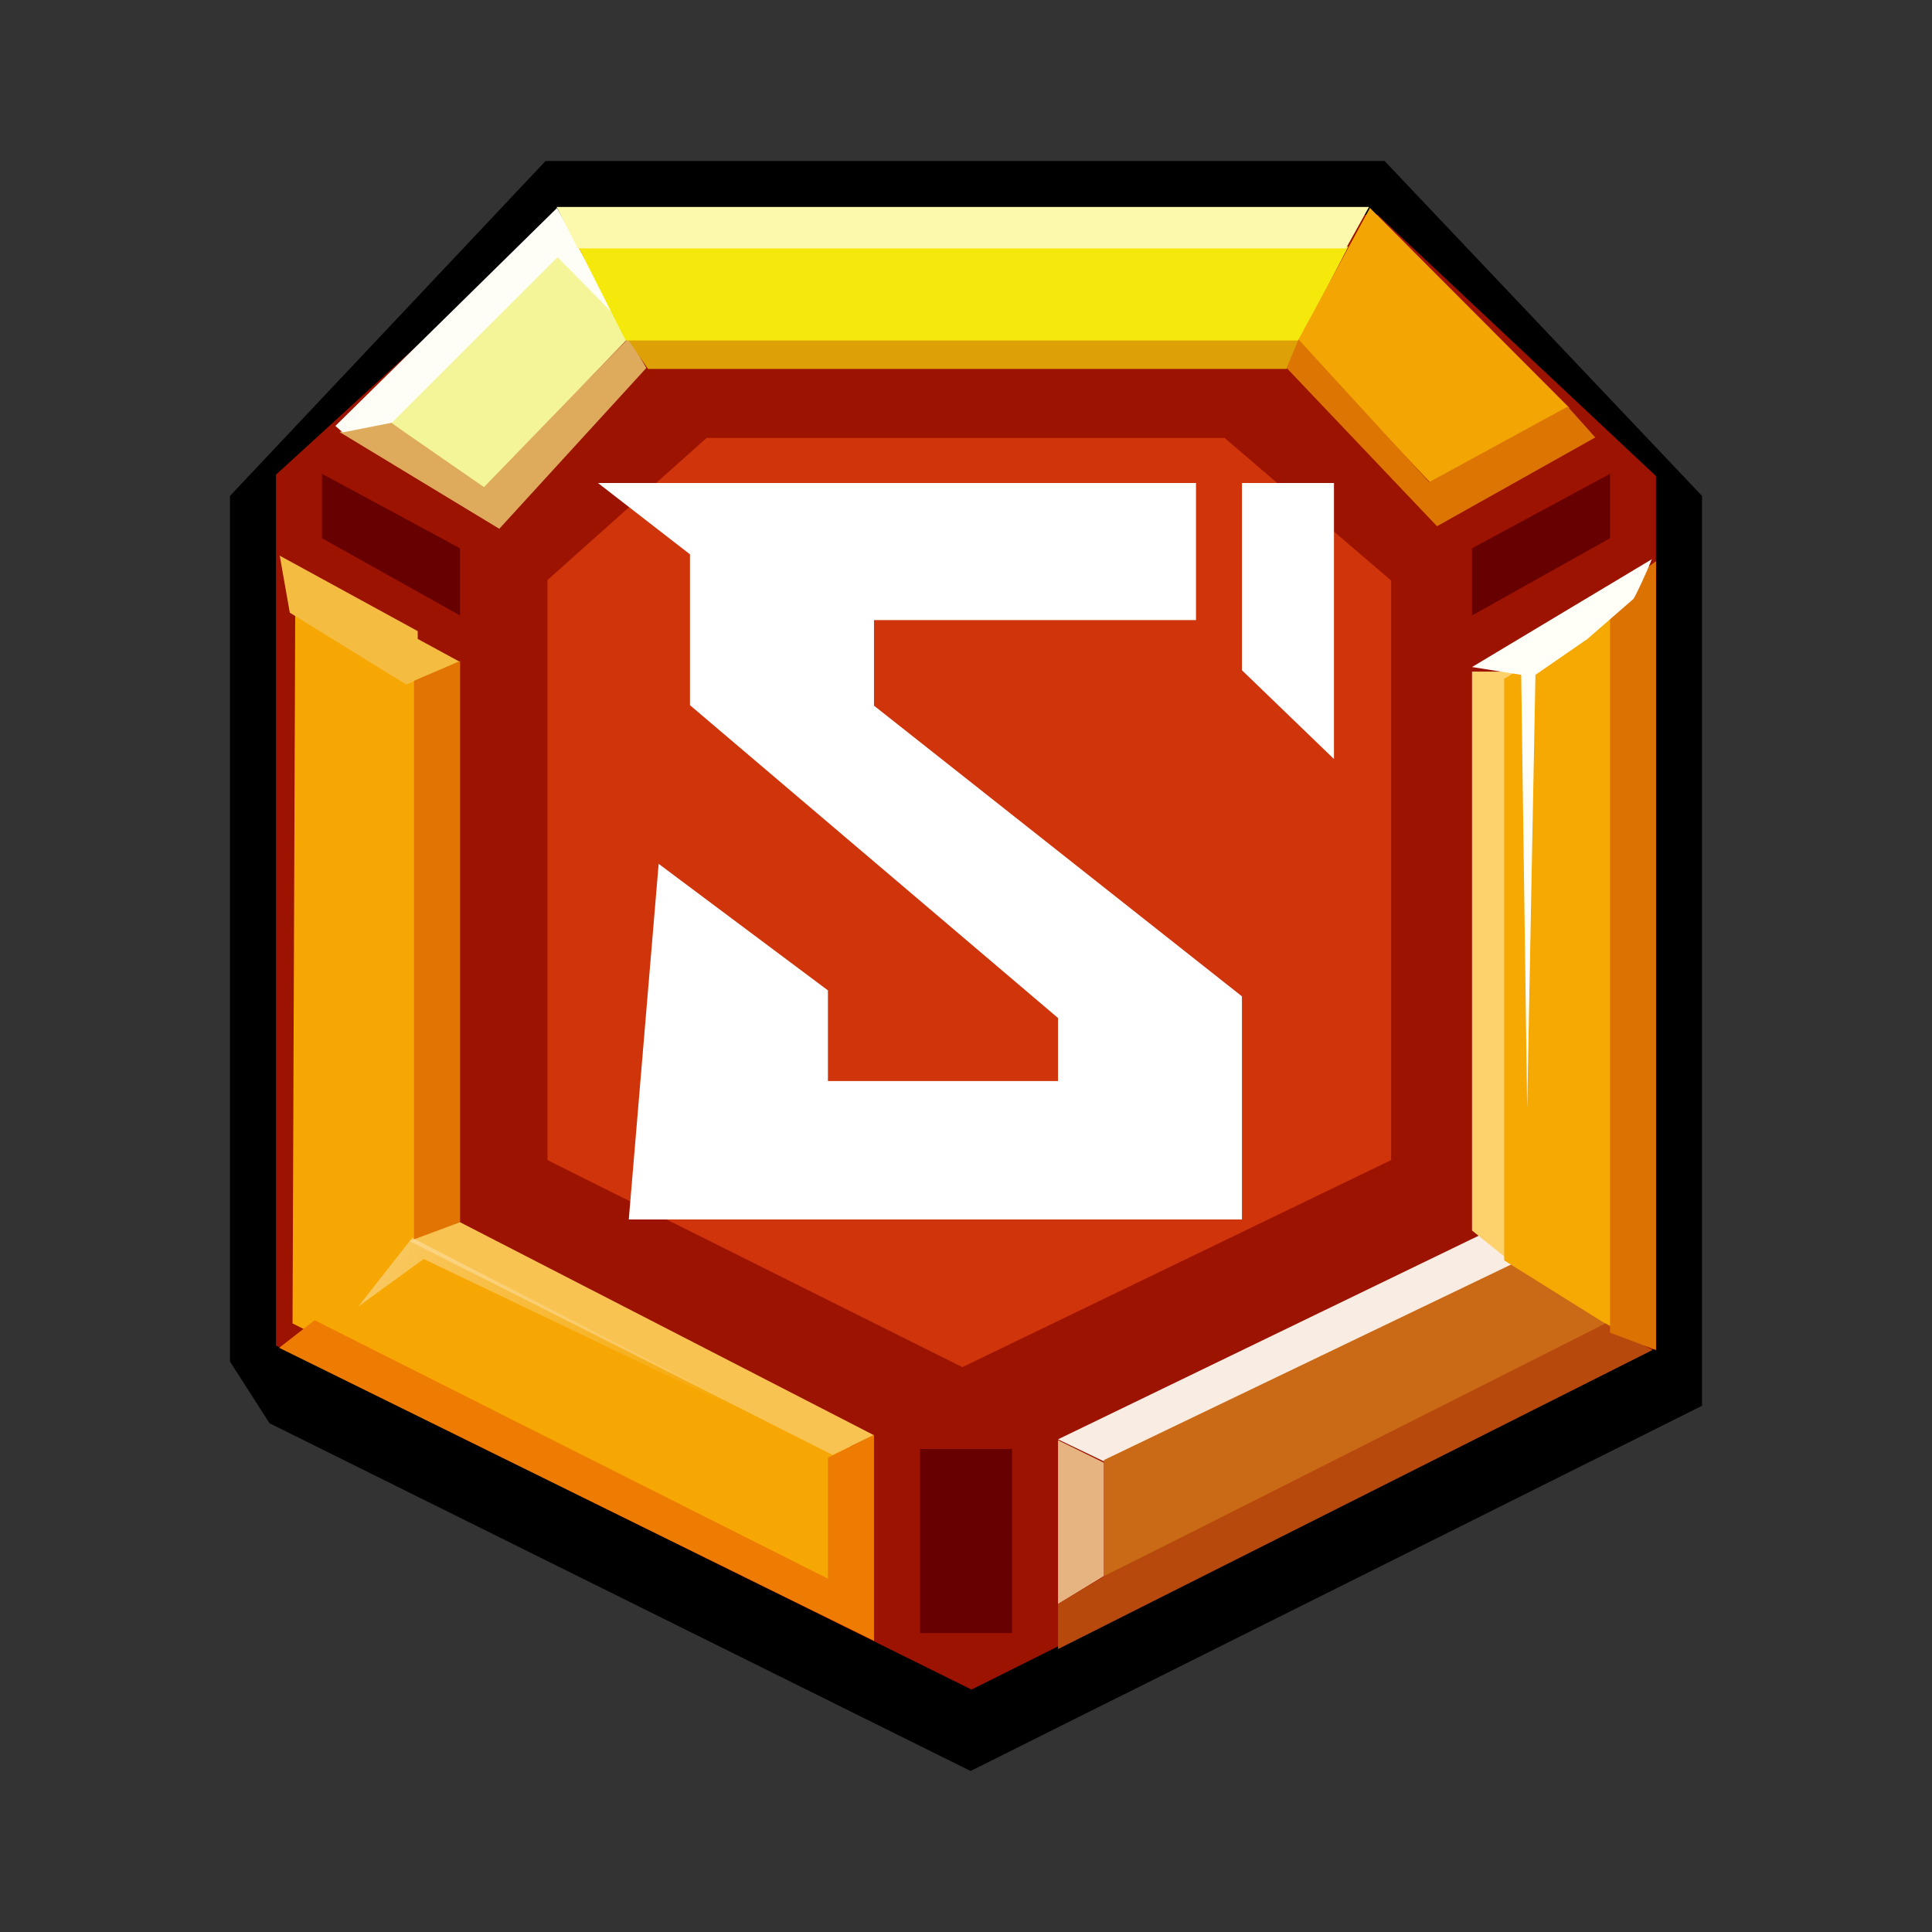 <svg width="24" height="24" viewBox="0 0 24 24" fill="none" xmlns="http://www.w3.org/2000/svg">
<rect x="0" y="0" width="24" height="24" fill="#333333" stroke="none"/>
<path d="M3.429 16.754V6.897L4.001 7.2V16.4L3.429 16.754Z" fill="#F9D993"/>
<path d="M21.143 17.463L12.057 22L3.348 17.68L2.857 16.914V6.16L6.777 2H17.2L21.143 6.16V17.463Z" fill="black"/>
<path d="M3.428 16.714V5.897L6.96 2.669H17.114L20.571 5.914V16.743L12.068 20.988L3.428 16.714Z" fill="#9D1302"/>
<path d="M5.503 8.229L3.669 7.2L3.634 16.44L10.571 19.909V17.943L5.503 15.257V8.229Z" fill="#F6A703"/>
<path d="M5.189 7.84L3.475 6.903L3.6 7.611L5.046 8.503L5.715 8.223L5.189 7.937V7.84Z" fill="#F5BC42"/>
<path d="M5.143 8.457V15.4L5.715 15.2V8.211L5.143 8.457Z" fill="#E17402"/>
<path d="M10.857 17.829L5.715 15.183L5.086 15.417L10.343 18.074L10.857 17.829Z" fill="#F9C352"/>
<path d="M4.452 16.229L5.12 15.377L10.366 18.08L5.263 15.64L4.452 16.229Z" fill="url(#paint0_linear_364_11205)"/>
<path d="M10.285 19.611L3.908 16.4L3.468 16.743L10.857 20.383V17.823L10.285 18.108V19.611Z" fill="#EE7B02"/>
<path d="M13.714 18.154L13.143 17.88L18.514 15.28L18.966 15.657L13.714 18.154Z" fill="#F9EDE3"/>
<path d="M18.286 15.291V8.343H18.857L18.783 15.686L18.286 15.286V15.291Z" fill="#FDD16C"/>
<path d="M13.143 17.891V19.926L13.714 19.577V18.171L13.143 17.891Z" fill="#E6B480"/>
<path d="M19.977 16.457L13.714 19.583V18.137L18.914 15.64L19.977 16.468V16.457Z" fill="#CA6A16"/>
<path d="M18.686 8.423V15.657L20.103 16.543V7.571L18.692 8.429L18.686 8.423Z" fill="#F6A803"/>
<path d="M13.714 19.583L13.143 19.926V20.486L20.526 16.771L19.943 16.44L13.714 19.583Z" fill="#B7490D"/>
<path d="M20.572 6.971V16.771L20 16.554V7.389L20.572 6.971Z" fill="#DC7202"/>
<path d="M20.526 6.943L18.286 8.286L18.897 8.383L18.971 13.771L19.074 8.383L19.72 7.937L20.291 7.44C20.314 7.411 20.463 7.097 20.52 6.943H20.526Z" fill="#FFFFF8"/>
<path d="M6.206 6.571L4.217 5.366L4.84 5.24L6.017 6.017L7.812 4.2L8.029 4.571L6.2 6.571H6.206Z" fill="#DEAB5C"/>
<path d="M6.012 6.051L4.84 5.24L5.452 4.291L7.052 2.949L7.795 4.211L6.012 6.051Z" fill="#F4F598"/>
<path d="M4.166 5.291L4.257 5.371L4.868 5.251L6.926 3.194L7.657 3.937L6.92 2.583L4.166 5.291Z" fill="#FEFEF7"/>
<path d="M15.983 4.583H8.051L7.783 4.194H16.16L15.983 4.583Z" fill="#DEA007"/>
<path d="M7.772 4.229L7.183 3.063H16.749L16.143 4.229H7.772Z" fill="#F5E90C"/>
<path d="M17.017 2.571H6.915L7.177 3.086H16.72L17.006 2.571H17.017Z" fill="#FCF8AC"/>
<path d="M19.492 5.063L17.018 2.583L16.115 4.246L17.772 6L19.492 5.069V5.063Z" fill="#F2A503"/>
<path d="M17.851 6.537L15.983 4.571L16.131 4.217L17.754 5.989L19.474 5.051L19.817 5.434L17.851 6.537Z" fill="#DC7502"/>
<path d="M6.801 7.211V14.411L11.955 16.983L17.281 14.411V7.211L15.212 5.44H8.778L6.795 7.211H6.801Z" fill="#CF340B"/>
<path d="M7.428 6L8.571 6.886V8.76L13.143 12.646V13.429H10.285V12.303L8.182 10.731L7.811 15.149H15.428V12.377L10.857 8.766V7.703H14.857V6H7.428ZM15.428 6V8.326L16.571 9.429V6H15.428Z" fill="white"/>
<path d="M5.715 6.811L4 5.886V6.686L5.715 7.646V6.811ZM18.286 6.811L20 5.886V6.686L18.286 7.646V6.811ZM11.429 20.286V18H12.572V20.286H11.429Z" fill="#670000"/>
<defs>
<linearGradient id="paint0_linear_364_11205" x1="4.076" y1="4.368" x2="13.16" y2="8.253" gradientUnits="userSpaceOnUse">
<stop stop-color="#FCEABF"/>
<stop offset="1" stop-color="#FCEABF" stop-opacity="0"/>
</linearGradient>
</defs>
</svg>
